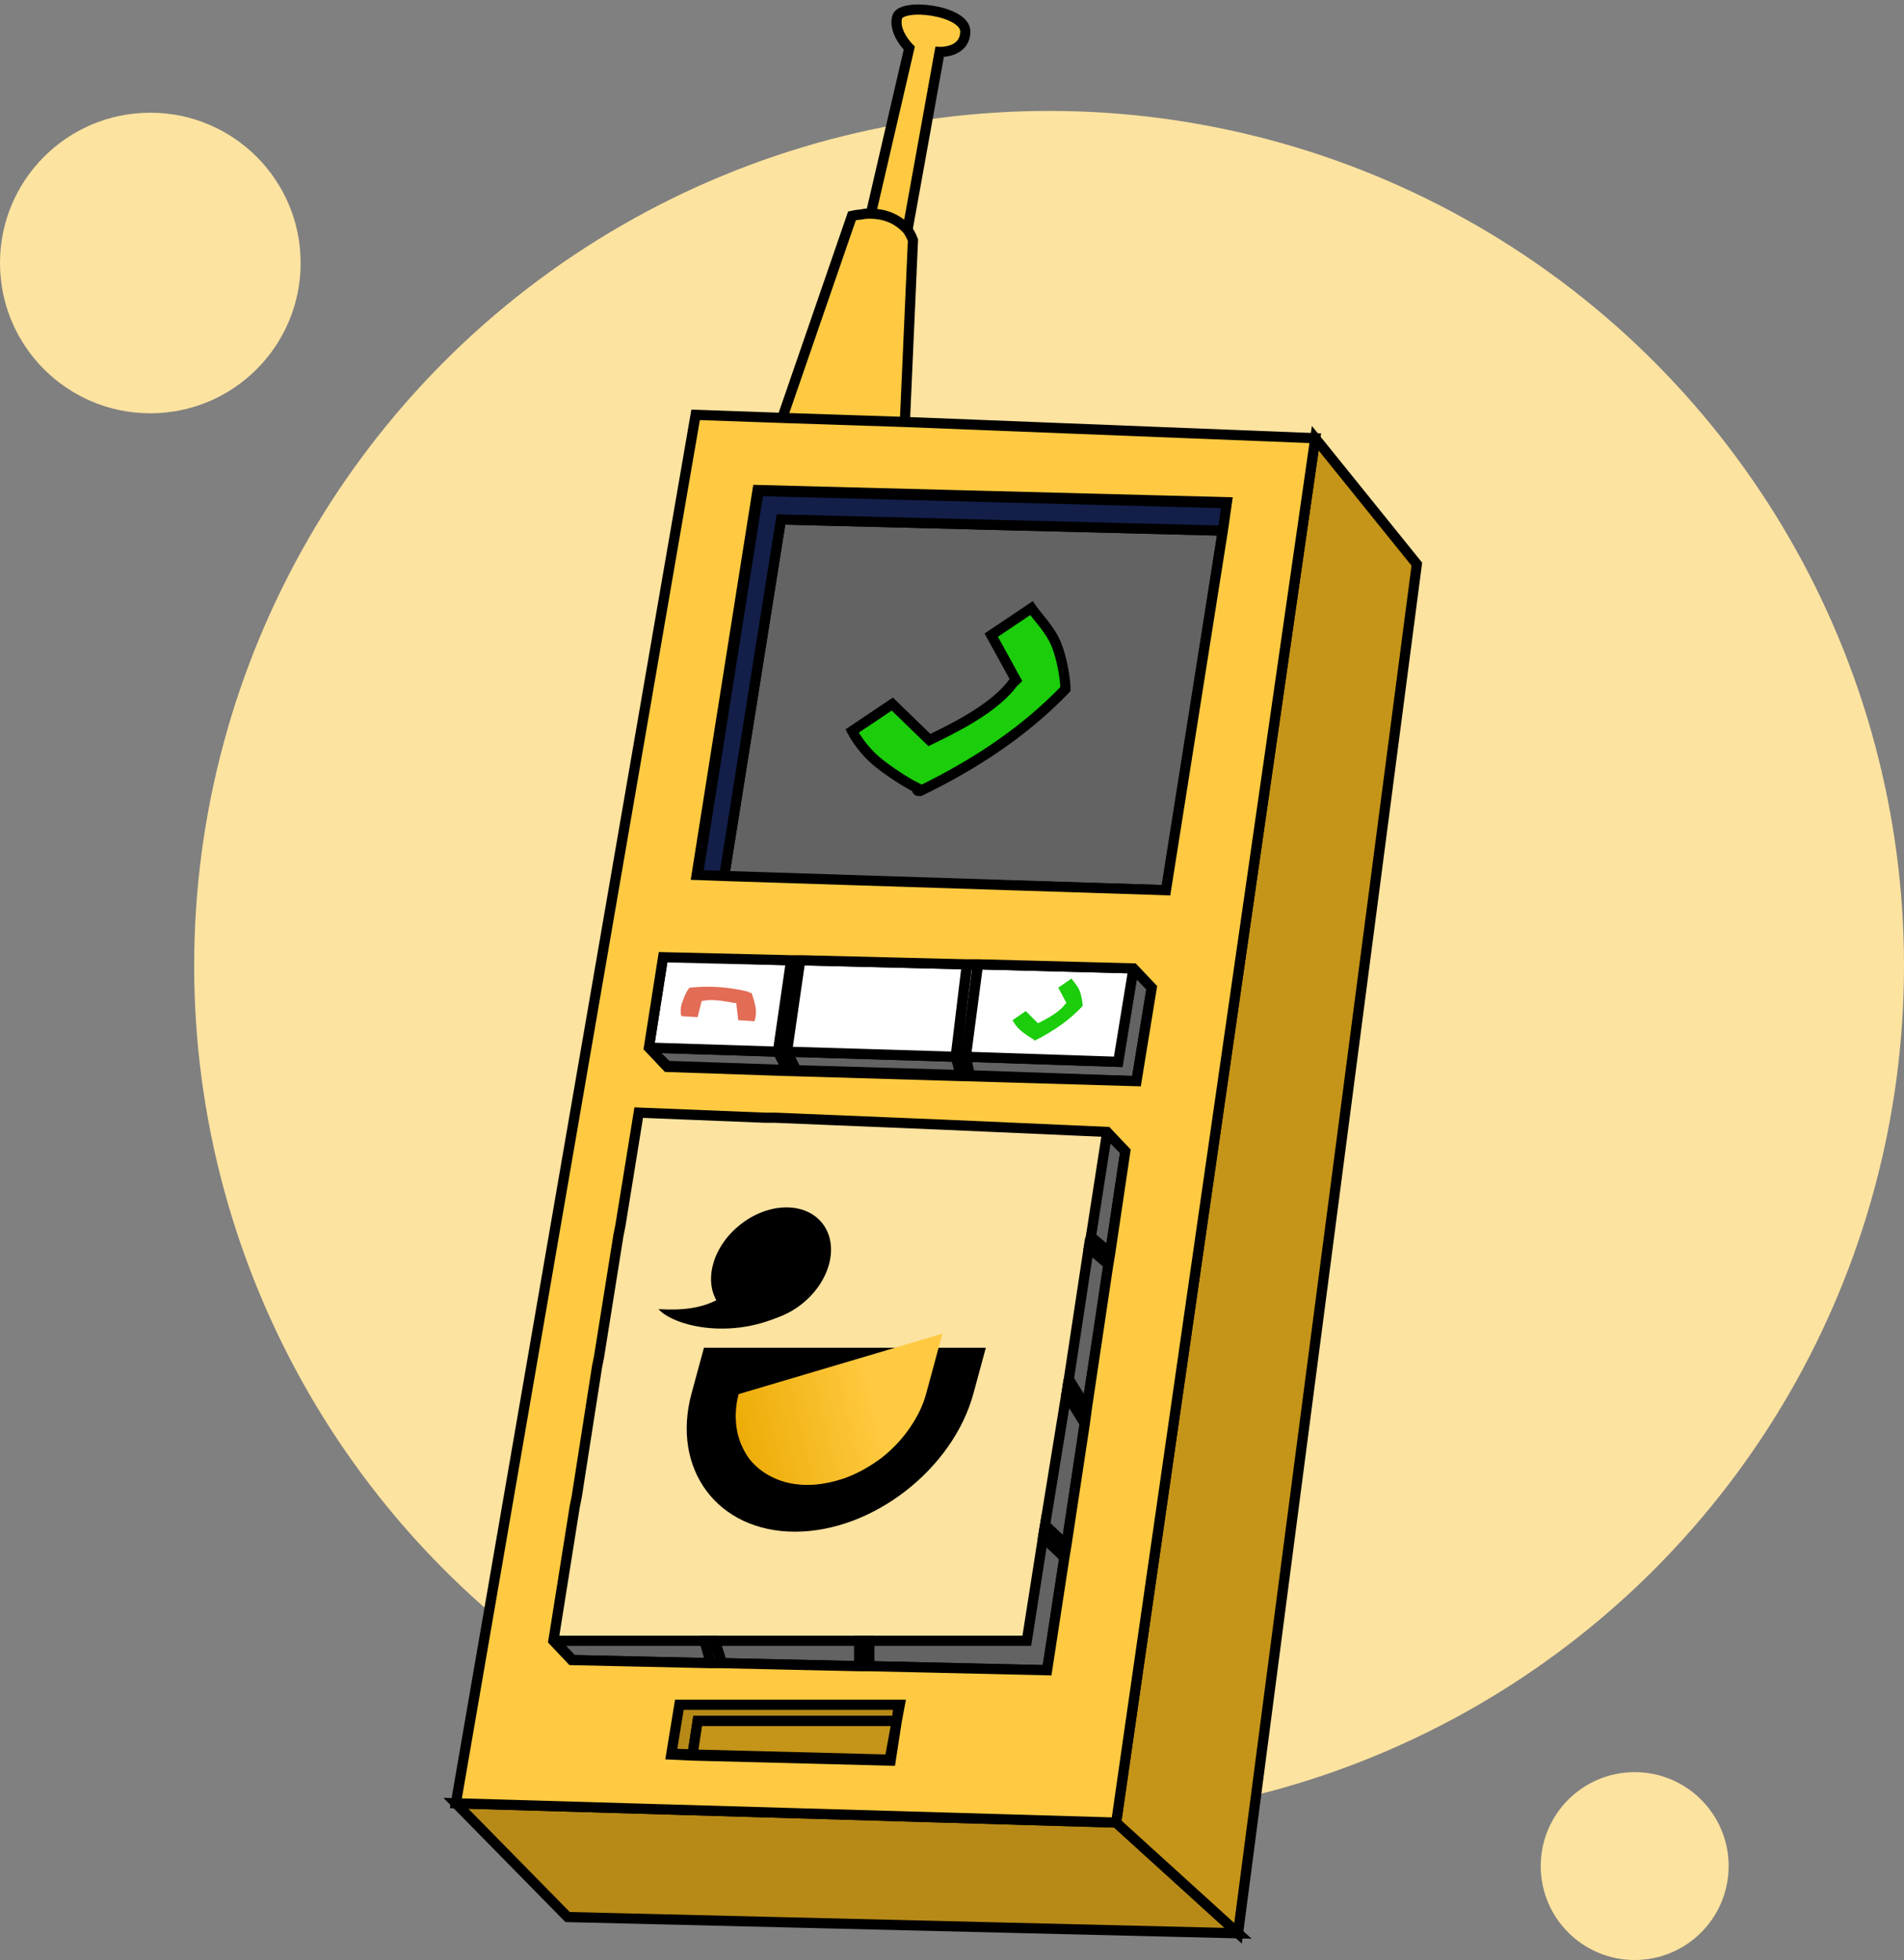 <svg width="304" height="313" viewBox="0 0 304 313" fill="none" xmlns="http://www.w3.org/2000/svg">
<rect x="0" y="0" width="304" height="313" fill="#808080" stroke="none"/>
<circle cx="167.5" cy="154.214" r="136.5" fill="#FDE3A0"/>
<circle cx="24" cy="42" r="24" fill="#FDE3A0"/>
<circle cx="261" cy="298" r="15" fill="#FDE3A0"/>
<path d="M125.651 167.947L127.111 170.867H125.813H125.651L124.191 167.947H125.651Z" fill="#2E2E2E" stroke="black" stroke-width="1.622"/>
<path d="M154.212 168.758L154.861 171.677H153.725H153.401L152.59 168.758H154.212Z" fill="#2E2E2E" stroke="black" stroke-width="1.622"/>
<path d="M127.76 153.35L125.651 167.947H124.191L126.3 153.35H127.76Z" fill="#636363" stroke="black" stroke-width="1.622"/>
<path d="M156.158 153.998L154.212 168.758H152.59L154.374 153.998H156.158Z" fill="#636363" stroke="black" stroke-width="1.622"/>
<path d="M177.25 200.062L177.088 202.008L173.844 199.251L174.168 197.629H174.33L177.25 200.062Z" fill="#636363" stroke="black" stroke-width="1.622"/>
<path d="M170.922 220.661L173.517 224.878L173.193 227.311L170.273 222.607L170.598 220.661H170.922Z" fill="#636363" stroke="black" stroke-width="1.622"/>
<path d="M170.273 246.774L169.949 248.721L166.543 245.477L166.867 243.53L170.273 246.774Z" fill="#636363" stroke="black" stroke-width="1.622"/>
<path d="M114.145 262.021L115.281 265.589H113.497L112.523 262.183V262.021H114.145Z" fill="#636363" stroke="black" stroke-width="1.622"/>
<path d="M138.794 262.183V266.075H137.172V262.021H138.794V262.183Z" fill="#636363" stroke="black" stroke-width="1.622"/>
<path d="M112.513 262.183L113.486 265.589L91.427 265.102L88.508 262.021H112.513V262.183Z" fill="#636363" stroke="black" stroke-width="1.622"/>
<path d="M137.18 262.021V266.075L115.284 265.589L114.148 262.021H137.18Z" fill="#636363" stroke="black" stroke-width="1.622"/>
<path d="M163.945 262.021L166.54 245.477L169.946 248.72L167.189 266.724L138.805 266.076V262.183V262.021H163.945Z" fill="#636363" stroke="black" stroke-width="1.622"/>
<path d="M170.265 222.607L173.185 227.311L170.265 246.775L166.859 243.531L170.265 222.607Z" fill="#636363" stroke="black" stroke-width="1.622"/>
<path d="M177.078 202.008L173.509 224.878L170.914 220.661H170.59L173.834 199.251L177.078 202.008Z" fill="#636363" stroke="black" stroke-width="1.622"/>
<path d="M179.675 183.842L177.242 200.062L174.322 197.629H174.16L176.755 180.923L179.675 183.842Z" fill="#636363" stroke="black" stroke-width="1.622"/>
<path d="M124.201 167.947L125.66 170.866L106.521 170.217L103.602 167.298L124.201 167.947Z" fill="#636363" stroke="black" stroke-width="1.622"/>
<path d="M152.585 168.758L153.396 171.678L125.822 170.867H127.12L125.66 167.947L152.585 168.758Z" fill="#636363" stroke="black" stroke-width="1.622"/>
<path d="M183.88 157.728L181.447 172.65L153.711 171.677H154.846L154.198 168.758L178.527 169.569L180.96 154.646L183.88 157.728Z" fill="#636363" stroke="black" stroke-width="1.622"/>
<path d="M180.973 154.647L178.54 169.569L154.211 168.758L156.157 153.998L180.973 154.647Z" fill="white" stroke="black" stroke-width="1.622"/>
<path d="M154.369 153.998L152.585 168.758L125.66 167.947L127.769 153.35L154.369 153.998Z" fill="white" stroke="black" stroke-width="1.622"/>
<path d="M126.309 153.349L124.201 167.947L103.602 167.298L105.872 152.7L126.309 153.349Z" fill="white" stroke="black" stroke-width="1.622"/>
<path d="M195.244 84.739L186.323 142.157L115.605 140.048L124.688 82.955L195.244 84.739Z" fill="#636363" stroke="black" stroke-width="1.622"/>
<path d="M108.305 272.077H143.502L143.178 274.835H111.387L110.576 280.187L107.008 280.025L108.305 272.077Z" fill="#B78A17" stroke="black" stroke-width="1.622"/>
<path d="M121.126 78.414L196.061 80.36L195.25 84.74L124.695 82.956L115.612 140.049L111.395 139.887L121.126 78.414Z" fill="#131F49" stroke="black" stroke-width="1.622"/>
<path d="M137.158 42.273L145.178 7.686C145.178 7.686 142.601 5.156 143.236 2.757C143.871 0.358 154.21 1.645 154.126 5.066C154.042 8.487 150.024 8.293 150.024 8.293L143.655 43.59C141.972 42.411 139.868 42.086 137.158 42.273Z" fill="#FFCA41" stroke="black" stroke-width="1.622"/>
<path d="M145.767 38.352L144.47 67.547L124.844 66.898L136.035 34.459C136.684 34.297 137.495 34.297 138.144 34.135C140.901 33.972 143.01 34.783 144.632 36.405C145.118 36.892 145.443 37.541 145.767 38.352Z" fill="#FFCA41" stroke="black" stroke-width="1.622"/>
<path d="M143.18 274.834L142.044 280.997L110.578 280.186L111.389 274.834H143.18Z" fill="#C59519" stroke="black" stroke-width="1.622"/>
<path d="M197.677 308.733L90.627 306.138L72.785 287.972L178.213 291.053L197.677 308.733Z" fill="#B78A17" stroke="black" stroke-width="1.622"/>
<path d="M209.998 69.98L226.217 90.092L197.671 308.733L178.207 291.054L209.998 69.98Z" fill="#C59519" stroke="black" stroke-width="1.622"/>
<path d="M210.004 69.981L178.213 291.055L72.785 287.973L111.064 66.25L124.85 66.737L144.476 67.385L210.004 69.981ZM195.244 84.74L195.893 80.199L120.958 78.253L111.226 139.725L115.605 139.887L186.161 142.158L195.244 84.74ZM183.89 157.729L180.97 154.647L156.317 153.998H154.37L127.932 153.35H126.31L105.873 152.863L103.603 167.299L106.522 170.38L125.661 171.029H125.824L153.397 171.84H153.559L181.457 172.651L183.89 157.729ZM179.673 183.843L176.753 180.761L151.126 179.626L123.715 178.49H122.093L101.981 177.679L99.061 195.683L98.737 197.305L95.655 216.606L95.331 218.228L92.087 238.99L91.762 240.612L88.356 262.022L91.276 265.103L113.334 265.59H115.119L137.177 266.076H138.799L167.184 266.725L169.941 248.721L170.265 246.775L173.185 227.474L173.509 225.041L176.915 202.171L177.24 200.225L179.673 183.843ZM143.179 274.835L143.665 272.24H108.468L107.171 280.188L110.577 280.35L142.205 281.161L143.179 274.835Z" fill="#FFCA41" stroke="black" stroke-width="1.622"/>
<path d="M165.236 166.163C168.156 164.703 170.751 162.919 172.86 160.648C172.86 160.161 172.697 159.026 172.373 158.215C172.049 157.404 171.4 156.755 171.075 156.269L168.967 157.728L170.264 160.161L170.102 160.323C169.291 161.459 167.669 162.432 166.047 163.243L165.723 163.405L163.777 161.459L161.668 162.919C161.83 163.243 162.317 164.054 163.128 164.703C163.939 165.352 164.75 165.838 165.074 166C165.074 166.163 165.074 166.163 165.236 166.163Z" fill="#1BCD0B"/>
<path d="M146.911 126.314C155.796 122.006 163.695 116.741 170.112 110.041C170.112 108.605 169.618 105.255 168.631 102.862C167.644 100.469 165.669 98.554 164.682 97.118L158.265 101.426L162.214 108.605L161.72 109.083C159.252 112.434 154.316 115.305 149.379 117.699L148.392 118.177L142.468 112.434L136.051 116.741C136.544 117.699 138.025 120.092 140.494 122.006C142.962 123.921 145.43 125.356 146.417 125.835C146.417 126.314 146.417 126.314 146.911 126.314Z" fill="#1BCD0B" stroke="black" stroke-width="1.622"/>
<path d="M119.495 158.378C116.251 157.567 113.169 157.405 110.088 157.729C109.763 158.053 109.277 159.026 108.952 160C108.628 160.811 108.628 161.784 108.79 162.27L111.385 162.433L112.034 159.837H112.196C113.656 159.513 115.44 159.837 117.224 160.162H117.549L117.873 162.919L120.468 163.081C120.63 162.595 120.793 161.784 120.631 160.811C120.468 159.837 120.144 159.026 119.982 158.54C119.657 158.54 119.657 158.54 119.495 158.378Z" fill="#E26C56"/>
<path fill-rule="evenodd" clip-rule="evenodd" d="M105.137 209.06C113.434 209.558 116.391 207.068 120.673 202.026C120.814 205.014 126.453 206.197 126.594 209.184C117.46 214.351 107.565 211.799 105.137 209.06Z" fill="black"/>
<path d="M120.644 210.99C125.755 210.99 131.002 206.921 132.361 201.902C133.721 196.883 130.68 192.814 125.568 192.814C120.456 192.814 115.21 196.883 113.85 201.902C112.49 206.921 115.532 210.99 120.644 210.99Z" fill="black"/>
<path fill-rule="evenodd" clip-rule="evenodd" d="M157.404 215.222L155.431 222.504C152.143 234.642 139.301 244.601 126.939 244.601C114.577 244.601 107.133 234.642 110.421 222.504L112.395 215.222H113.599H120.002H149.861H156.137H157.404Z" fill="black"/>
<path fill-rule="evenodd" clip-rule="evenodd" d="M117.933 222.629C117.427 224.497 117.365 226.364 117.607 228.045C117.878 229.85 118.581 231.468 119.541 232.837C120.565 234.207 121.926 235.265 123.562 236.012C125.135 236.759 126.936 237.132 128.964 237.132C130.93 237.132 133.013 236.697 134.973 236.012C137.014 235.265 138.966 234.145 140.715 232.837C142.481 231.468 143.997 229.85 145.247 228.045C146.399 226.364 147.332 224.559 147.855 222.629L150.469 212.981L117.933 222.629Z" fill="url(#paint0_linear_1102_1026)"/>
<defs>
<linearGradient id="paint0_linear_1102_1026" x1="118.763" y1="232.609" x2="140.768" y2="227.538" gradientUnits="userSpaceOnUse">
<stop stop-color="#EDAC07"/>
<stop offset="1" stop-color="#FFCA41"/>
</linearGradient>
</defs>
</svg>
